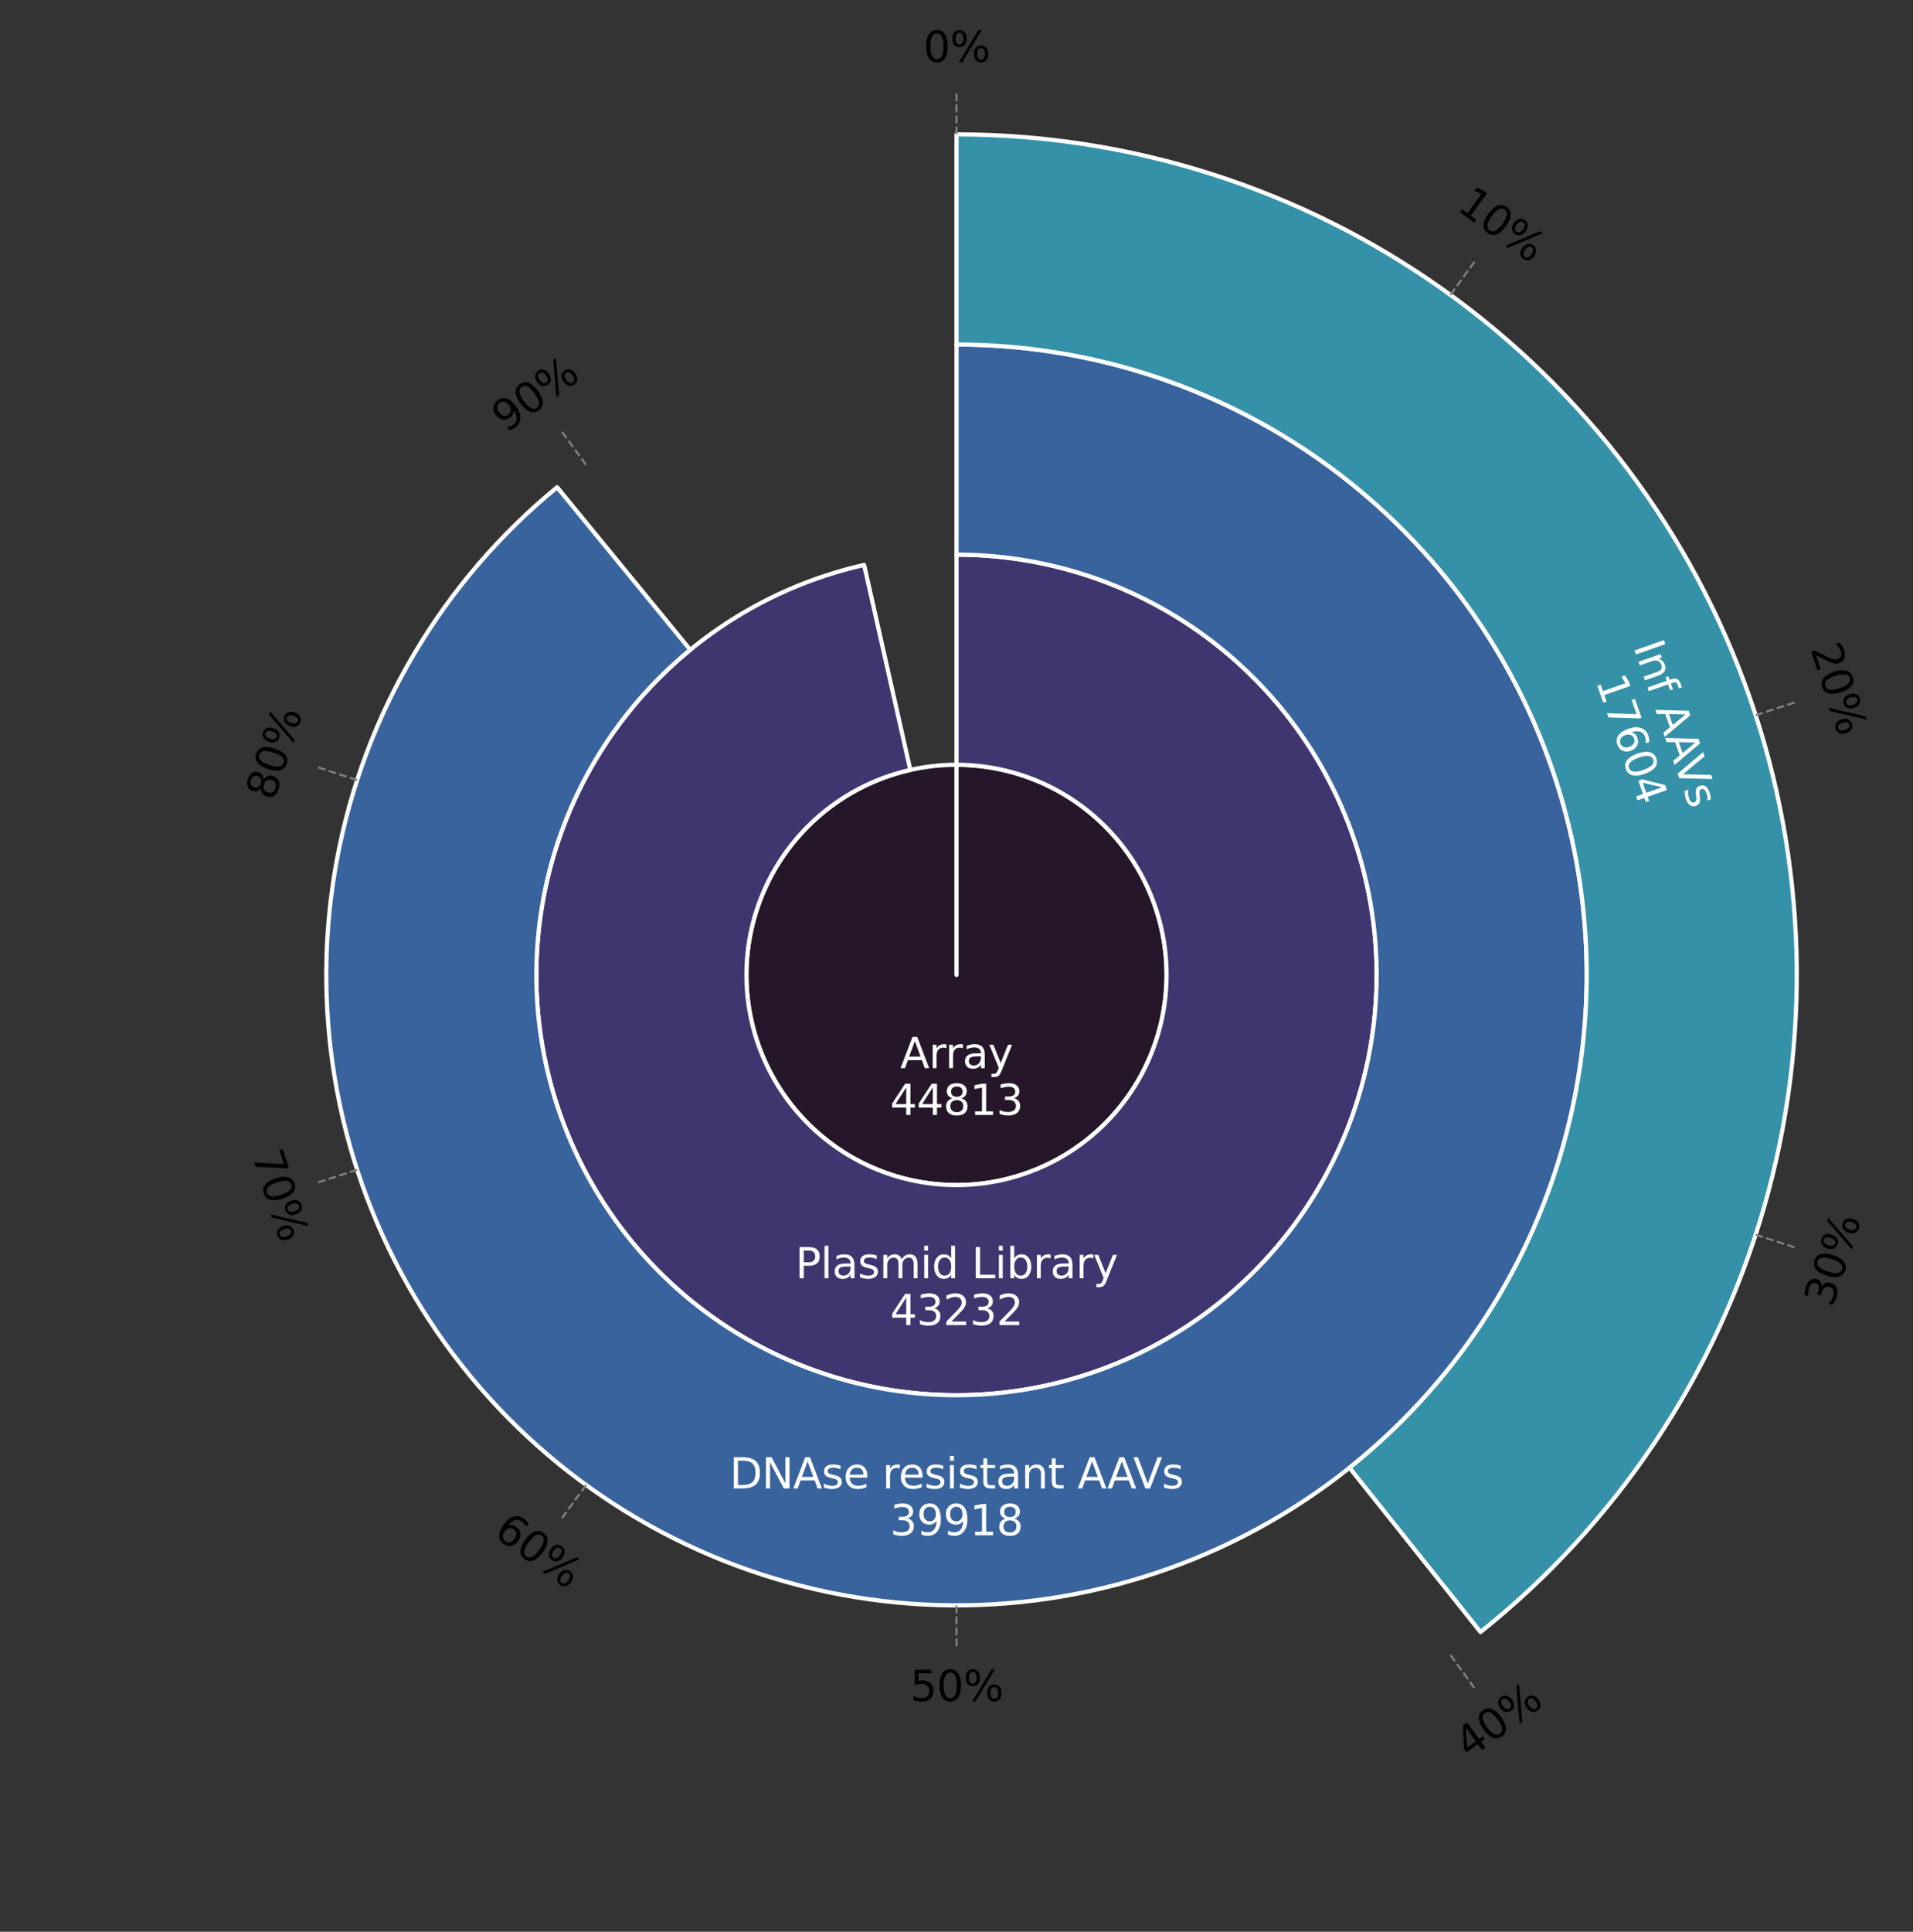 <?xml version="1.0" encoding="utf-8" standalone="no"?>
<!DOCTYPE svg PUBLIC "-//W3C//DTD SVG 1.1//EN"
  "http://www.w3.org/Graphics/SVG/1.1/DTD/svg11.dtd">
<svg xmlns:xlink="http://www.w3.org/1999/xlink" width="457.92pt" height="462.256pt" viewBox="0 0 457.92 462.256" xmlns="http://www.w3.org/2000/svg" version="1.1">
 <rect x="0" y="0" width="457.92" height="462.256" fill="#333333" stroke="none"/>
 <defs>
  <style type="text/css">*{stroke-linejoin: round; stroke-linecap: butt}</style>
 </defs>
 <g id="figure_1">
  <g id="patch_1">
   <path d="M 0 462.256 
L 457.92 462.256 
L 457.92 0 
L 0 0 
L 0 462.256 
z
" style="fill: none"/>
  </g>
  <g id="axes_1">
   <g id="patch_2">
    <path d="M 450.72 233.296 
C 450.72 204.175 444.984 175.337 433.84 148.432 
C 422.695 121.528 406.36 97.08 385.768 76.488 
C 365.176 55.896 340.728 39.561 313.824 28.417 
C 286.919 17.272 258.081 11.536 228.96 11.536 
C 199.839 11.536 171.001 17.272 144.096 28.417 
C 117.192 39.561 92.744 55.896 72.152 76.488 
C 51.56 97.08 35.225 121.528 24.08 148.432 
C 12.936 175.337 7.2 204.175 7.2 233.296 
C 7.2 262.417 12.936 291.256 24.08 318.16 
C 35.225 345.065 51.56 369.512 72.152 390.104 
C 92.744 410.696 117.192 427.032 144.096 438.176 
C 171.001 449.32 199.839 455.056 228.96 455.056 
C 258.081 455.056 286.919 449.32 313.824 438.176 
C 340.728 427.032 365.176 410.696 385.768 390.104 
C 406.36 369.512 422.695 345.065 433.84 318.16 
C 444.984 291.256 450.72 262.417 450.72 233.296 
M 228.96 233.296 
C 228.96 233.296 228.96 233.296 228.96 233.296 
C 228.96 233.296 228.96 233.296 228.96 233.296 
C 228.96 233.296 228.96 233.296 228.96 233.296 
C 228.96 233.296 228.96 233.296 228.96 233.296 
C 228.96 233.296 228.96 233.296 228.96 233.296 
C 228.96 233.296 228.96 233.296 228.96 233.296 
C 228.96 233.296 228.96 233.296 228.96 233.296 
C 228.96 233.296 228.96 233.296 228.96 233.296 
C 228.96 233.296 228.96 233.296 228.96 233.296 
C 228.96 233.296 228.96 233.296 228.96 233.296 
C 228.96 233.296 228.96 233.296 228.96 233.296 
C 228.96 233.296 228.96 233.296 228.96 233.296 
C 228.96 233.296 228.96 233.296 228.96 233.296 
C 228.96 233.296 228.96 233.296 228.96 233.296 
C 228.96 233.296 228.96 233.296 228.96 233.296 
C 228.96 233.296 228.96 233.296 228.96 233.296 
L 228.96 233.296 
z
" style="fill: none"/>
   </g>
   <g id="patch_3">
    <path d="M 228.96 233.296 
C 228.96 233.296 228.96 233.296 228.96 233.296 
C 228.96 233.296 228.96 233.296 228.96 233.296 
C 228.96 233.296 228.96 233.296 228.96 233.296 
C 228.96 233.296 228.96 233.296 228.96 233.296 
C 228.96 233.296 228.96 233.296 228.96 233.296 
C 228.96 233.296 228.96 233.296 228.96 233.296 
C 228.96 233.296 228.96 233.296 228.96 233.296 
C 228.96 233.296 228.96 233.296 228.96 233.296 
C 228.96 233.296 228.96 233.296 228.96 233.296 
C 228.96 233.296 228.96 233.296 228.96 233.296 
C 228.96 233.296 228.96 233.296 228.96 233.296 
C 228.96 233.296 228.96 233.296 228.96 233.296 
C 228.96 233.296 228.96 233.296 228.96 233.296 
C 228.96 233.296 228.96 233.296 228.96 233.296 
C 228.96 233.296 228.96 233.296 228.96 233.296 
C 228.96 233.296 228.96 233.296 228.96 233.296 
L 228.96 183.01 
C 222.357 183.01 215.817 184.311 209.716 186.838 
C 203.616 189.365 198.072 193.069 193.403 197.739 
C 188.733 202.408 185.029 207.952 182.502 214.053 
C 179.975 220.153 178.674 226.693 178.674 233.296 
C 178.674 239.9 179.975 246.439 182.502 252.54 
C 185.029 258.641 188.733 264.184 193.403 268.854 
C 198.072 273.523 203.616 277.227 209.716 279.754 
C 215.817 282.281 222.357 283.582 228.96 283.582 
C 235.563 283.582 242.103 282.281 248.204 279.754 
C 254.304 277.227 259.848 273.523 264.517 268.854 
C 269.187 264.184 272.891 258.641 275.418 252.54 
C 277.945 246.439 279.246 239.9 279.246 233.296 
C 279.246 226.693 277.945 220.153 275.418 214.053 
C 272.891 207.952 269.187 202.408 264.517 197.739 
C 259.848 193.069 254.304 189.365 248.204 186.838 
C 242.103 184.311 235.563 183.01 228.96 183.01 
z
" clip-path="url(#p1ebe2d3b7e)" style="fill: #251729; stroke: #ffffff; stroke-linejoin: miter"/>
   </g>
   <g id="patch_4">
    <path d="M 228.96 183.01 
C 235.329 183.01 241.641 184.221 247.558 186.576 
C 253.476 188.932 258.892 192.39 263.519 196.767 
C 268.145 201.144 271.898 206.361 274.578 212.139 
C 277.258 217.917 278.816 224.152 279.169 230.511 
C 279.521 236.87 278.663 243.239 276.638 249.278 
C 274.614 255.317 271.461 260.916 267.347 265.778 
C 263.233 270.64 258.232 274.677 252.612 277.673 
C 246.991 280.668 240.852 282.569 234.522 283.273 
C 228.192 283.978 221.785 283.473 215.644 281.787 
C 209.502 280.1 203.736 277.262 198.654 273.423 
C 193.571 269.585 189.264 264.815 185.962 259.369 
C 182.659 253.923 180.422 247.899 179.368 241.618 
C 178.314 235.337 178.463 228.912 179.806 222.686 
C 181.15 216.461 183.665 210.546 187.216 205.259 
C 190.767 199.972 195.29 195.407 200.545 191.808 
C 205.8 188.209 211.691 185.641 217.904 184.241 
L 206.848 135.186 
C 194.422 137.986 182.64 143.122 172.13 150.32 
C 161.621 157.518 152.574 166.648 145.472 177.222 
C 138.369 187.797 133.34 199.625 130.653 212.076 
C 127.965 224.528 127.667 237.377 129.775 249.94 
C 131.883 262.502 136.359 274.551 142.964 285.443 
C 149.568 296.335 158.183 305.874 168.348 313.551 
C 178.513 321.228 190.044 326.904 202.327 330.277 
C 214.611 333.65 227.424 334.659 240.084 333.251 
C 252.744 331.842 265.022 328.04 276.263 322.049 
C 287.504 316.058 297.506 307.985 305.734 298.261 
C 313.962 288.537 320.269 277.337 324.317 265.26 
C 328.365 253.182 330.083 240.444 329.377 227.726 
C 328.671 215.007 325.556 202.537 320.196 190.982 
C 314.837 179.426 307.331 168.993 298.077 160.239 
C 288.824 151.484 277.991 144.567 266.156 139.856 
C 254.321 135.145 241.698 132.725 228.96 132.725 
z
" clip-path="url(#p1ebe2d3b7e)" style="fill: #3f366f; stroke: #ffffff; stroke-linejoin: miter"/>
   </g>
   <g id="patch_5">
    <path d="M 228.96 132.725 
C 240.717 132.725 252.383 134.786 263.427 138.815 
C 274.472 142.845 284.725 148.779 293.72 156.35 
C 302.715 163.92 310.313 173.009 316.169 183.203 
C 322.024 193.398 326.047 204.541 328.055 216.125 
C 330.062 227.709 330.023 239.555 327.938 251.126 
C 325.854 262.696 321.757 273.812 315.834 283.967 
C 309.911 294.122 302.252 303.161 293.207 310.671 
C 284.162 318.182 273.87 324.048 262.799 328.004 
C 251.728 331.96 240.048 333.944 228.292 333.865 
C 216.536 333.787 204.884 331.648 193.866 327.546 
C 182.848 323.444 172.635 317.441 163.691 309.811 
C 154.746 302.181 147.209 293.042 141.421 282.809 
C 135.633 272.575 131.684 261.406 129.753 249.809 
C 127.823 238.212 127.941 226.366 130.102 214.81 
C 132.263 203.253 136.434 192.165 142.425 182.049 
C 148.415 171.934 156.134 162.946 165.228 155.496 
L 133.362 116.596 
C 119.72 127.771 108.143 141.252 99.157 156.426 
C 90.171 171.6 83.915 188.232 80.673 205.566 
C 77.432 222.901 77.255 240.67 80.15 258.066 
C 83.046 275.461 88.969 292.215 97.651 307.565 
C 106.333 322.914 117.639 336.624 131.056 348.068 
C 144.473 359.513 159.793 368.517 176.319 374.671 
C 192.845 380.825 210.323 384.033 227.958 384.15 
C 245.592 384.267 263.112 381.291 279.718 375.358 
C 296.325 369.424 311.763 360.624 325.331 349.359 
C 338.898 338.093 350.386 324.536 359.271 309.303 
C 368.156 294.07 374.301 277.396 377.428 260.04 
C 380.554 242.685 380.613 224.915 377.602 207.539 
C 374.591 190.163 368.556 173.449 359.773 158.157 
C 350.989 142.865 339.592 129.232 326.1 117.876 
C 312.607 106.521 297.228 97.619 280.661 91.575 
C 264.094 85.531 246.595 82.439 228.96 82.439 
z
" clip-path="url(#p1ebe2d3b7e)" style="fill: #38639d; stroke: #ffffff; stroke-linejoin: miter"/>
   </g>
   <g id="patch_6">
    <path d="M 228.96 82.439 
C 260.233 82.439 290.746 92.164 316.252 110.26 
C 341.758 128.356 361.016 153.943 371.348 183.46 
C 381.679 212.978 382.58 244.99 373.926 275.042 
C 365.272 305.094 347.484 331.724 323.036 351.226 
L 354.395 390.537 
C 386.991 364.533 410.709 329.027 422.248 288.957 
C 433.787 248.888 432.585 206.205 418.81 166.848 
C 405.035 127.491 379.357 93.375 345.349 69.247 
C 311.341 45.119 270.658 32.153 228.96 32.153 
z
" clip-path="url(#p1ebe2d3b7e)" style="fill: #3491a8; stroke: #ffffff; stroke-linejoin: miter"/>
   </g>
   <g id="matplotlib.axis_1"/>
   <g id="matplotlib.axis_2"/>
   <g id="line2d_1">
    <path d="M 228.96 32.153 
L 228.96 22.096 
" clip-path="url(#p1ebe2d3b7e)" style="fill: none; stroke-dasharray: 1.85,0.8; stroke-dashoffset: 0; stroke: #808080; stroke-width: 0.5"/>
   </g>
   <g id="line2d_2">
    <path d="M 347.189 70.568 
L 353.1 62.432 
" clip-path="url(#p1ebe2d3b7e)" style="fill: none; stroke-dasharray: 1.85,0.8; stroke-dashoffset: 0; stroke: #808080; stroke-width: 0.5"/>
   </g>
   <g id="line2d_3">
    <path d="M 420.258 171.14 
L 429.823 168.032 
" clip-path="url(#p1ebe2d3b7e)" style="fill: none; stroke-dasharray: 1.85,0.8; stroke-dashoffset: 0; stroke: #808080; stroke-width: 0.5"/>
   </g>
   <g id="line2d_4">
    <path d="M 420.258 295.453 
L 429.823 298.561 
" clip-path="url(#p1ebe2d3b7e)" style="fill: none; stroke-dasharray: 1.85,0.8; stroke-dashoffset: 0; stroke: #808080; stroke-width: 0.5"/>
   </g>
   <g id="line2d_5">
    <path d="M 347.189 396.024 
L 353.1 404.161 
" clip-path="url(#p1ebe2d3b7e)" style="fill: none; stroke-dasharray: 1.85,0.8; stroke-dashoffset: 0; stroke: #808080; stroke-width: 0.5"/>
   </g>
   <g id="line2d_6">
    <path d="M 228.96 384.153 
L 228.96 394.21 
" clip-path="url(#p1ebe2d3b7e)" style="fill: none; stroke-dasharray: 1.85,0.8; stroke-dashoffset: 0; stroke: #808080; stroke-width: 0.5"/>
   </g>
   <g id="line2d_7">
    <path d="M 140.288 355.342 
L 134.377 363.479 
" clip-path="url(#p1ebe2d3b7e)" style="fill: none; stroke-dasharray: 1.85,0.8; stroke-dashoffset: 0; stroke: #808080; stroke-width: 0.5"/>
   </g>
   <g id="line2d_8">
    <path d="M 85.486 279.914 
L 75.921 283.021 
" clip-path="url(#p1ebe2d3b7e)" style="fill: none; stroke-dasharray: 1.85,0.8; stroke-dashoffset: 0; stroke: #808080; stroke-width: 0.5"/>
   </g>
   <g id="line2d_9">
    <path d="M 85.486 186.679 
L 75.921 183.571 
" clip-path="url(#p1ebe2d3b7e)" style="fill: none; stroke-dasharray: 1.85,0.8; stroke-dashoffset: 0; stroke: #808080; stroke-width: 0.5"/>
   </g>
   <g id="line2d_10">
    <path d="M 140.288 111.25 
L 134.377 103.114 
" clip-path="url(#p1ebe2d3b7e)" style="fill: none; stroke-dasharray: 1.85,0.8; stroke-dashoffset: 0; stroke: #808080; stroke-width: 0.5"/>
   </g>
   <g id="text_1">
    <!-- Array -->
    <g style="fill: #ffffff" transform="translate(215.493 255.6) scale(0.1 -0.1)">
     <defs>
      <path id="DejaVuSans-41" d="M 2188 4044 
L 1331 1722 
L 3047 1722 
L 2188 4044 
z
M 1831 4666 
L 2547 4666 
L 4325 0 
L 3669 0 
L 3244 1197 
L 1141 1197 
L 716 0 
L 50 0 
L 1831 4666 
z
" transform="scale(0.016)"/>
      <path id="DejaVuSans-72" d="M 2631 2963 
Q 2534 3019 2420 3045 
Q 2306 3072 2169 3072 
Q 1681 3072 1420 2755 
Q 1159 2438 1159 1844 
L 1159 0 
L 581 0 
L 581 3500 
L 1159 3500 
L 1159 2956 
Q 1341 3275 1631 3429 
Q 1922 3584 2338 3584 
Q 2397 3584 2469 3576 
Q 2541 3569 2628 3553 
L 2631 2963 
z
" transform="scale(0.016)"/>
      <path id="DejaVuSans-61" d="M 2194 1759 
Q 1497 1759 1228 1600 
Q 959 1441 959 1056 
Q 959 750 1161 570 
Q 1363 391 1709 391 
Q 2188 391 2477 730 
Q 2766 1069 2766 1631 
L 2766 1759 
L 2194 1759 
z
M 3341 1997 
L 3341 0 
L 2766 0 
L 2766 531 
Q 2569 213 2275 61 
Q 1981 -91 1556 -91 
Q 1019 -91 701 211 
Q 384 513 384 1019 
Q 384 1609 779 1909 
Q 1175 2209 1959 2209 
L 2766 2209 
L 2766 2266 
Q 2766 2663 2505 2880 
Q 2244 3097 1772 3097 
Q 1472 3097 1187 3025 
Q 903 2953 641 2809 
L 641 3341 
Q 956 3463 1253 3523 
Q 1550 3584 1831 3584 
Q 2591 3584 2966 3190 
Q 3341 2797 3341 1997 
z
" transform="scale(0.016)"/>
      <path id="DejaVuSans-79" d="M 2059 -325 
Q 1816 -950 1584 -1140 
Q 1353 -1331 966 -1331 
L 506 -1331 
L 506 -850 
L 844 -850 
Q 1081 -850 1212 -737 
Q 1344 -625 1503 -206 
L 1606 56 
L 191 3500 
L 800 3500 
L 1894 763 
L 2988 3500 
L 3597 3500 
L 2059 -325 
z
" transform="scale(0.016)"/>
     </defs>
     <use xlink:href="#DejaVuSans-41"/>
     <use xlink:href="#DejaVuSans-72" x="68.408"/>
     <use xlink:href="#DejaVuSans-72" x="107.771"/>
     <use xlink:href="#DejaVuSans-61" x="148.885"/>
     <use xlink:href="#DejaVuSans-79" x="210.164"/>
    </g>
    <!-- 44813 -->
    <g style="fill: #ffffff" transform="translate(213.054 266.797) scale(0.1 -0.1)">
     <defs>
      <path id="DejaVuSans-34" d="M 2419 4116 
L 825 1625 
L 2419 1625 
L 2419 4116 
z
M 2253 4666 
L 3047 4666 
L 3047 1625 
L 3713 1625 
L 3713 1100 
L 3047 1100 
L 3047 0 
L 2419 0 
L 2419 1100 
L 313 1100 
L 313 1709 
L 2253 4666 
z
" transform="scale(0.016)"/>
      <path id="DejaVuSans-38" d="M 2034 2216 
Q 1584 2216 1326 1975 
Q 1069 1734 1069 1313 
Q 1069 891 1326 650 
Q 1584 409 2034 409 
Q 2484 409 2743 651 
Q 3003 894 3003 1313 
Q 3003 1734 2745 1975 
Q 2488 2216 2034 2216 
z
M 1403 2484 
Q 997 2584 770 2862 
Q 544 3141 544 3541 
Q 544 4100 942 4425 
Q 1341 4750 2034 4750 
Q 2731 4750 3128 4425 
Q 3525 4100 3525 3541 
Q 3525 3141 3298 2862 
Q 3072 2584 2669 2484 
Q 3125 2378 3379 2068 
Q 3634 1759 3634 1313 
Q 3634 634 3220 271 
Q 2806 -91 2034 -91 
Q 1263 -91 848 271 
Q 434 634 434 1313 
Q 434 1759 690 2068 
Q 947 2378 1403 2484 
z
M 1172 3481 
Q 1172 3119 1398 2916 
Q 1625 2713 2034 2713 
Q 2441 2713 2670 2916 
Q 2900 3119 2900 3481 
Q 2900 3844 2670 4047 
Q 2441 4250 2034 4250 
Q 1625 4250 1398 4047 
Q 1172 3844 1172 3481 
z
" transform="scale(0.016)"/>
      <path id="DejaVuSans-31" d="M 794 531 
L 1825 531 
L 1825 4091 
L 703 3866 
L 703 4441 
L 1819 4666 
L 2450 4666 
L 2450 531 
L 3481 531 
L 3481 0 
L 794 0 
L 794 531 
z
" transform="scale(0.016)"/>
      <path id="DejaVuSans-33" d="M 2597 2516 
Q 3050 2419 3304 2112 
Q 3559 1806 3559 1356 
Q 3559 666 3084 287 
Q 2609 -91 1734 -91 
Q 1441 -91 1130 -33 
Q 819 25 488 141 
L 488 750 
Q 750 597 1062 519 
Q 1375 441 1716 441 
Q 2309 441 2620 675 
Q 2931 909 2931 1356 
Q 2931 1769 2642 2001 
Q 2353 2234 1838 2234 
L 1294 2234 
L 1294 2753 
L 1863 2753 
Q 2328 2753 2575 2939 
Q 2822 3125 2822 3475 
Q 2822 3834 2567 4026 
Q 2313 4219 1838 4219 
Q 1578 4219 1281 4162 
Q 984 4106 628 3988 
L 628 4550 
Q 988 4650 1302 4700 
Q 1616 4750 1894 4750 
Q 2613 4750 3031 4423 
Q 3450 4097 3450 3541 
Q 3450 3153 3228 2886 
Q 3006 2619 2597 2516 
z
" transform="scale(0.016)"/>
     </defs>
     <use xlink:href="#DejaVuSans-34"/>
     <use xlink:href="#DejaVuSans-34" x="63.623"/>
     <use xlink:href="#DejaVuSans-38" x="127.246"/>
     <use xlink:href="#DejaVuSans-31" x="190.869"/>
     <use xlink:href="#DejaVuSans-33" x="254.492"/>
    </g>
   </g>
   <g id="text_2">
    <!-- Plasmid Library -->
    <g style="fill: #ffffff" transform="translate(190.381 305.885) scale(0.1 -0.1)">
     <defs>
      <path id="DejaVuSans-50" d="M 1259 4147 
L 1259 2394 
L 2053 2394 
Q 2494 2394 2734 2622 
Q 2975 2850 2975 3272 
Q 2975 3691 2734 3919 
Q 2494 4147 2053 4147 
L 1259 4147 
z
M 628 4666 
L 2053 4666 
Q 2838 4666 3239 4311 
Q 3641 3956 3641 3272 
Q 3641 2581 3239 2228 
Q 2838 1875 2053 1875 
L 1259 1875 
L 1259 0 
L 628 0 
L 628 4666 
z
" transform="scale(0.016)"/>
      <path id="DejaVuSans-6c" d="M 603 4863 
L 1178 4863 
L 1178 0 
L 603 0 
L 603 4863 
z
" transform="scale(0.016)"/>
      <path id="DejaVuSans-73" d="M 2834 3397 
L 2834 2853 
Q 2591 2978 2328 3040 
Q 2066 3103 1784 3103 
Q 1356 3103 1142 2972 
Q 928 2841 928 2578 
Q 928 2378 1081 2264 
Q 1234 2150 1697 2047 
L 1894 2003 
Q 2506 1872 2764 1633 
Q 3022 1394 3022 966 
Q 3022 478 2636 193 
Q 2250 -91 1575 -91 
Q 1294 -91 989 -36 
Q 684 19 347 128 
L 347 722 
Q 666 556 975 473 
Q 1284 391 1588 391 
Q 1994 391 2212 530 
Q 2431 669 2431 922 
Q 2431 1156 2273 1281 
Q 2116 1406 1581 1522 
L 1381 1569 
Q 847 1681 609 1914 
Q 372 2147 372 2553 
Q 372 3047 722 3315 
Q 1072 3584 1716 3584 
Q 2034 3584 2315 3537 
Q 2597 3491 2834 3397 
z
" transform="scale(0.016)"/>
      <path id="DejaVuSans-6d" d="M 3328 2828 
Q 3544 3216 3844 3400 
Q 4144 3584 4550 3584 
Q 5097 3584 5394 3201 
Q 5691 2819 5691 2113 
L 5691 0 
L 5113 0 
L 5113 2094 
Q 5113 2597 4934 2840 
Q 4756 3084 4391 3084 
Q 3944 3084 3684 2787 
Q 3425 2491 3425 1978 
L 3425 0 
L 2847 0 
L 2847 2094 
Q 2847 2600 2669 2842 
Q 2491 3084 2119 3084 
Q 1678 3084 1418 2786 
Q 1159 2488 1159 1978 
L 1159 0 
L 581 0 
L 581 3500 
L 1159 3500 
L 1159 2956 
Q 1356 3278 1631 3431 
Q 1906 3584 2284 3584 
Q 2666 3584 2933 3390 
Q 3200 3197 3328 2828 
z
" transform="scale(0.016)"/>
      <path id="DejaVuSans-69" d="M 603 3500 
L 1178 3500 
L 1178 0 
L 603 0 
L 603 3500 
z
M 603 4863 
L 1178 4863 
L 1178 4134 
L 603 4134 
L 603 4863 
z
" transform="scale(0.016)"/>
      <path id="DejaVuSans-64" d="M 2906 2969 
L 2906 4863 
L 3481 4863 
L 3481 0 
L 2906 0 
L 2906 525 
Q 2725 213 2448 61 
Q 2172 -91 1784 -91 
Q 1150 -91 751 415 
Q 353 922 353 1747 
Q 353 2572 751 3078 
Q 1150 3584 1784 3584 
Q 2172 3584 2448 3432 
Q 2725 3281 2906 2969 
z
M 947 1747 
Q 947 1113 1208 752 
Q 1469 391 1925 391 
Q 2381 391 2643 752 
Q 2906 1113 2906 1747 
Q 2906 2381 2643 2742 
Q 2381 3103 1925 3103 
Q 1469 3103 1208 2742 
Q 947 2381 947 1747 
z
" transform="scale(0.016)"/>
      <path id="DejaVuSans-20" transform="scale(0.016)"/>
      <path id="DejaVuSans-4c" d="M 628 4666 
L 1259 4666 
L 1259 531 
L 3531 531 
L 3531 0 
L 628 0 
L 628 4666 
z
" transform="scale(0.016)"/>
      <path id="DejaVuSans-62" d="M 3116 1747 
Q 3116 2381 2855 2742 
Q 2594 3103 2138 3103 
Q 1681 3103 1420 2742 
Q 1159 2381 1159 1747 
Q 1159 1113 1420 752 
Q 1681 391 2138 391 
Q 2594 391 2855 752 
Q 3116 1113 3116 1747 
z
M 1159 2969 
Q 1341 3281 1617 3432 
Q 1894 3584 2278 3584 
Q 2916 3584 3314 3078 
Q 3713 2572 3713 1747 
Q 3713 922 3314 415 
Q 2916 -91 2278 -91 
Q 1894 -91 1617 61 
Q 1341 213 1159 525 
L 1159 0 
L 581 0 
L 581 4863 
L 1159 4863 
L 1159 2969 
z
" transform="scale(0.016)"/>
     </defs>
     <use xlink:href="#DejaVuSans-50"/>
     <use xlink:href="#DejaVuSans-6c" x="60.303"/>
     <use xlink:href="#DejaVuSans-61" x="88.086"/>
     <use xlink:href="#DejaVuSans-73" x="149.365"/>
     <use xlink:href="#DejaVuSans-6d" x="201.465"/>
     <use xlink:href="#DejaVuSans-69" x="298.877"/>
     <use xlink:href="#DejaVuSans-64" x="326.66"/>
     <use xlink:href="#DejaVuSans-20" x="390.137"/>
     <use xlink:href="#DejaVuSans-4c" x="421.924"/>
     <use xlink:href="#DejaVuSans-69" x="477.637"/>
     <use xlink:href="#DejaVuSans-62" x="505.42"/>
     <use xlink:href="#DejaVuSans-72" x="568.896"/>
     <use xlink:href="#DejaVuSans-61" x="610.01"/>
     <use xlink:href="#DejaVuSans-72" x="671.289"/>
     <use xlink:href="#DejaVuSans-79" x="712.402"/>
    </g>
    <!-- 43232 -->
    <g style="fill: #ffffff" transform="translate(213.054 317.083) scale(0.1 -0.1)">
     <defs>
      <path id="DejaVuSans-32" d="M 1228 531 
L 3431 531 
L 3431 0 
L 469 0 
L 469 531 
Q 828 903 1448 1529 
Q 2069 2156 2228 2338 
Q 2531 2678 2651 2914 
Q 2772 3150 2772 3378 
Q 2772 3750 2511 3984 
Q 2250 4219 1831 4219 
Q 1534 4219 1204 4116 
Q 875 4013 500 3803 
L 500 4441 
Q 881 4594 1212 4672 
Q 1544 4750 1819 4750 
Q 2544 4750 2975 4387 
Q 3406 4025 3406 3419 
Q 3406 3131 3298 2873 
Q 3191 2616 2906 2266 
Q 2828 2175 2409 1742 
Q 1991 1309 1228 531 
z
" transform="scale(0.016)"/>
     </defs>
     <use xlink:href="#DejaVuSans-34"/>
     <use xlink:href="#DejaVuSans-33" x="63.623"/>
     <use xlink:href="#DejaVuSans-32" x="127.246"/>
     <use xlink:href="#DejaVuSans-33" x="190.869"/>
     <use xlink:href="#DejaVuSans-32" x="254.492"/>
    </g>
   </g>
   <g id="text_3">
    <!-- DNAse resistant AAVs -->
    <g style="fill: #ffffff" transform="translate(174.634 356.171) scale(0.1 -0.1)">
     <defs>
      <path id="DejaVuSans-44" d="M 1259 4147 
L 1259 519 
L 2022 519 
Q 2988 519 3436 956 
Q 3884 1394 3884 2338 
Q 3884 3275 3436 3711 
Q 2988 4147 2022 4147 
L 1259 4147 
z
M 628 4666 
L 1925 4666 
Q 3281 4666 3915 4102 
Q 4550 3538 4550 2338 
Q 4550 1131 3912 565 
Q 3275 0 1925 0 
L 628 0 
L 628 4666 
z
" transform="scale(0.016)"/>
      <path id="DejaVuSans-4e" d="M 628 4666 
L 1478 4666 
L 3547 763 
L 3547 4666 
L 4159 4666 
L 4159 0 
L 3309 0 
L 1241 3903 
L 1241 0 
L 628 0 
L 628 4666 
z
" transform="scale(0.016)"/>
      <path id="DejaVuSans-65" d="M 3597 1894 
L 3597 1613 
L 953 1613 
Q 991 1019 1311 708 
Q 1631 397 2203 397 
Q 2534 397 2845 478 
Q 3156 559 3463 722 
L 3463 178 
Q 3153 47 2828 -22 
Q 2503 -91 2169 -91 
Q 1331 -91 842 396 
Q 353 884 353 1716 
Q 353 2575 817 3079 
Q 1281 3584 2069 3584 
Q 2775 3584 3186 3129 
Q 3597 2675 3597 1894 
z
M 3022 2063 
Q 3016 2534 2758 2815 
Q 2500 3097 2075 3097 
Q 1594 3097 1305 2825 
Q 1016 2553 972 2059 
L 3022 2063 
z
" transform="scale(0.016)"/>
      <path id="DejaVuSans-74" d="M 1172 4494 
L 1172 3500 
L 2356 3500 
L 2356 3053 
L 1172 3053 
L 1172 1153 
Q 1172 725 1289 603 
Q 1406 481 1766 481 
L 2356 481 
L 2356 0 
L 1766 0 
Q 1100 0 847 248 
Q 594 497 594 1153 
L 594 3053 
L 172 3053 
L 172 3500 
L 594 3500 
L 594 4494 
L 1172 4494 
z
" transform="scale(0.016)"/>
      <path id="DejaVuSans-6e" d="M 3513 2113 
L 3513 0 
L 2938 0 
L 2938 2094 
Q 2938 2591 2744 2837 
Q 2550 3084 2163 3084 
Q 1697 3084 1428 2787 
Q 1159 2491 1159 1978 
L 1159 0 
L 581 0 
L 581 3500 
L 1159 3500 
L 1159 2956 
Q 1366 3272 1645 3428 
Q 1925 3584 2291 3584 
Q 2894 3584 3203 3211 
Q 3513 2838 3513 2113 
z
" transform="scale(0.016)"/>
      <path id="DejaVuSans-56" d="M 1831 0 
L 50 4666 
L 709 4666 
L 2188 738 
L 3669 4666 
L 4325 4666 
L 2547 0 
L 1831 0 
z
" transform="scale(0.016)"/>
     </defs>
     <use xlink:href="#DejaVuSans-44"/>
     <use xlink:href="#DejaVuSans-4e" x="77.002"/>
     <use xlink:href="#DejaVuSans-41" x="151.807"/>
     <use xlink:href="#DejaVuSans-73" x="220.215"/>
     <use xlink:href="#DejaVuSans-65" x="272.314"/>
     <use xlink:href="#DejaVuSans-20" x="333.838"/>
     <use xlink:href="#DejaVuSans-72" x="365.625"/>
     <use xlink:href="#DejaVuSans-65" x="404.488"/>
     <use xlink:href="#DejaVuSans-73" x="466.012"/>
     <use xlink:href="#DejaVuSans-69" x="518.111"/>
     <use xlink:href="#DejaVuSans-73" x="545.895"/>
     <use xlink:href="#DejaVuSans-74" x="597.994"/>
     <use xlink:href="#DejaVuSans-61" x="637.203"/>
     <use xlink:href="#DejaVuSans-6e" x="698.482"/>
     <use xlink:href="#DejaVuSans-74" x="761.861"/>
     <use xlink:href="#DejaVuSans-20" x="801.07"/>
     <use xlink:href="#DejaVuSans-41" x="832.857"/>
     <use xlink:href="#DejaVuSans-41" x="904.016"/>
     <use xlink:href="#DejaVuSans-56" x="966.049"/>
     <use xlink:href="#DejaVuSans-73" x="1034.457"/>
    </g>
    <!-- 39918 -->
    <g style="fill: #ffffff" transform="translate(213.054 367.369) scale(0.1 -0.1)">
     <defs>
      <path id="DejaVuSans-39" d="M 703 97 
L 703 672 
Q 941 559 1184 500 
Q 1428 441 1663 441 
Q 2288 441 2617 861 
Q 2947 1281 2994 2138 
Q 2813 1869 2534 1725 
Q 2256 1581 1919 1581 
Q 1219 1581 811 2004 
Q 403 2428 403 3163 
Q 403 3881 828 4315 
Q 1253 4750 1959 4750 
Q 2769 4750 3195 4129 
Q 3622 3509 3622 2328 
Q 3622 1225 3098 567 
Q 2575 -91 1691 -91 
Q 1453 -91 1209 -44 
Q 966 3 703 97 
z
M 1959 2075 
Q 2384 2075 2632 2365 
Q 2881 2656 2881 3163 
Q 2881 3666 2632 3958 
Q 2384 4250 1959 4250 
Q 1534 4250 1286 3958 
Q 1038 3666 1038 3163 
Q 1038 2656 1286 2365 
Q 1534 2075 1959 2075 
z
" transform="scale(0.016)"/>
     </defs>
     <use xlink:href="#DejaVuSans-33"/>
     <use xlink:href="#DejaVuSans-39" x="63.623"/>
     <use xlink:href="#DejaVuSans-39" x="127.246"/>
     <use xlink:href="#DejaVuSans-31" x="190.869"/>
     <use xlink:href="#DejaVuSans-38" x="254.492"/>
    </g>
   </g>
   <g id="text_4">
    <!-- Inf AAVs -->
    <g style="fill: #ffffff" transform="translate(390.928 154.7) rotate(-289.29) scale(0.1 -0.1)">
     <defs>
      <path id="DejaVuSans-49" d="M 628 4666 
L 1259 4666 
L 1259 0 
L 628 0 
L 628 4666 
z
" transform="scale(0.016)"/>
      <path id="DejaVuSans-66" d="M 2375 4863 
L 2375 4384 
L 1825 4384 
Q 1516 4384 1395 4259 
Q 1275 4134 1275 3809 
L 1275 3500 
L 2222 3500 
L 2222 3053 
L 1275 3053 
L 1275 0 
L 697 0 
L 697 3053 
L 147 3053 
L 147 3500 
L 697 3500 
L 697 3744 
Q 697 4328 969 4595 
Q 1241 4863 1831 4863 
L 2375 4863 
z
" transform="scale(0.016)"/>
     </defs>
     <use xlink:href="#DejaVuSans-49"/>
     <use xlink:href="#DejaVuSans-6e" x="29.492"/>
     <use xlink:href="#DejaVuSans-66" x="92.871"/>
     <use xlink:href="#DejaVuSans-20" x="128.076"/>
     <use xlink:href="#DejaVuSans-41" x="159.863"/>
     <use xlink:href="#DejaVuSans-41" x="231.021"/>
     <use xlink:href="#DejaVuSans-56" x="293.055"/>
     <use xlink:href="#DejaVuSans-73" x="361.463"/>
    </g>
    <!-- 17604 -->
    <g style="fill: #ffffff" transform="translate(381.935 162.902) rotate(-289.29) scale(0.1 -0.1)">
     <defs>
      <path id="DejaVuSans-37" d="M 525 4666 
L 3525 4666 
L 3525 4397 
L 1831 0 
L 1172 0 
L 2766 4134 
L 525 4134 
L 525 4666 
z
" transform="scale(0.016)"/>
      <path id="DejaVuSans-36" d="M 2113 2584 
Q 1688 2584 1439 2293 
Q 1191 2003 1191 1497 
Q 1191 994 1439 701 
Q 1688 409 2113 409 
Q 2538 409 2786 701 
Q 3034 994 3034 1497 
Q 3034 2003 2786 2293 
Q 2538 2584 2113 2584 
z
M 3366 4563 
L 3366 3988 
Q 3128 4100 2886 4159 
Q 2644 4219 2406 4219 
Q 1781 4219 1451 3797 
Q 1122 3375 1075 2522 
Q 1259 2794 1537 2939 
Q 1816 3084 2150 3084 
Q 2853 3084 3261 2657 
Q 3669 2231 3669 1497 
Q 3669 778 3244 343 
Q 2819 -91 2113 -91 
Q 1303 -91 875 529 
Q 447 1150 447 2328 
Q 447 3434 972 4092 
Q 1497 4750 2381 4750 
Q 2619 4750 2861 4703 
Q 3103 4656 3366 4563 
z
" transform="scale(0.016)"/>
      <path id="DejaVuSans-30" d="M 2034 4250 
Q 1547 4250 1301 3770 
Q 1056 3291 1056 2328 
Q 1056 1369 1301 889 
Q 1547 409 2034 409 
Q 2525 409 2770 889 
Q 3016 1369 3016 2328 
Q 3016 3291 2770 3770 
Q 2525 4250 2034 4250 
z
M 2034 4750 
Q 2819 4750 3233 4129 
Q 3647 3509 3647 2328 
Q 3647 1150 3233 529 
Q 2819 -91 2034 -91 
Q 1250 -91 836 529 
Q 422 1150 422 2328 
Q 422 3509 836 4129 
Q 1250 4750 2034 4750 
z
" transform="scale(0.016)"/>
     </defs>
     <use xlink:href="#DejaVuSans-31"/>
     <use xlink:href="#DejaVuSans-37" x="63.623"/>
     <use xlink:href="#DejaVuSans-36" x="127.246"/>
     <use xlink:href="#DejaVuSans-30" x="190.869"/>
     <use xlink:href="#DejaVuSans-34" x="254.492"/>
    </g>
   </g>
   <g id="text_5">
    <!-- 0% -->
    <g transform="translate(221.028 14.798) scale(0.1 -0.1)">
     <defs>
      <path id="DejaVuSans-25" d="M 4653 2053 
Q 4381 2053 4226 1822 
Q 4072 1591 4072 1178 
Q 4072 772 4226 539 
Q 4381 306 4653 306 
Q 4919 306 5073 539 
Q 5228 772 5228 1178 
Q 5228 1588 5073 1820 
Q 4919 2053 4653 2053 
z
M 4653 2450 
Q 5147 2450 5437 2106 
Q 5728 1763 5728 1178 
Q 5728 594 5436 251 
Q 5144 -91 4653 -91 
Q 4153 -91 3862 251 
Q 3572 594 3572 1178 
Q 3572 1766 3864 2108 
Q 4156 2450 4653 2450 
z
M 1428 4353 
Q 1159 4353 1004 4120 
Q 850 3888 850 3481 
Q 850 3069 1003 2837 
Q 1156 2606 1428 2606 
Q 1700 2606 1854 2837 
Q 2009 3069 2009 3481 
Q 2009 3884 1853 4118 
Q 1697 4353 1428 4353 
z
M 4250 4750 
L 4750 4750 
L 1831 -91 
L 1331 -91 
L 4250 4750 
z
M 1428 4750 
Q 1922 4750 2215 4408 
Q 2509 4066 2509 3481 
Q 2509 2891 2217 2550 
Q 1925 2209 1428 2209 
Q 931 2209 642 2551 
Q 353 2894 353 3481 
Q 353 4063 643 4406 
Q 934 4750 1428 4750 
z
" transform="scale(0.016)"/>
     </defs>
     <use xlink:href="#DejaVuSans-30"/>
     <use xlink:href="#DejaVuSans-25" x="63.623"/>
    </g>
   </g>
   <g id="text_6">
    <!-- 10% -->
    <g transform="translate(348.399 49.996) rotate(-324) scale(0.1 -0.1)">
     <use xlink:href="#DejaVuSans-31"/>
     <use xlink:href="#DejaVuSans-30" x="63.623"/>
     <use xlink:href="#DejaVuSans-25" x="127.246"/>
    </g>
   </g>
   <g id="text_7">
    <!-- 20% -->
    <g transform="translate(433.33 155.207) rotate(-288) scale(0.1 -0.1)">
     <use xlink:href="#DejaVuSans-32"/>
     <use xlink:href="#DejaVuSans-30" x="63.623"/>
     <use xlink:href="#DejaVuSans-25" x="127.246"/>
    </g>
   </g>
   <g id="text_8">
    <!-- 30% -->
    <g transform="translate(438.578 313.09) rotate(-72) scale(0.1 -0.1)">
     <use xlink:href="#DejaVuSans-33"/>
     <use xlink:href="#DejaVuSans-30" x="63.623"/>
     <use xlink:href="#DejaVuSans-25" x="127.246"/>
    </g>
   </g>
   <g id="text_9">
    <!-- 40% -->
    <g transform="translate(351.643 421.062) rotate(-36) scale(0.1 -0.1)">
     <use xlink:href="#DejaVuSans-34"/>
     <use xlink:href="#DejaVuSans-30" x="63.623"/>
     <use xlink:href="#DejaVuSans-25" x="127.246"/>
    </g>
   </g>
   <g id="text_10">
    <!-- 50% -->
    <g transform="translate(217.847 407.027) scale(0.1 -0.1)">
     <defs>
      <path id="DejaVuSans-35" d="M 691 4666 
L 3169 4666 
L 3169 4134 
L 1269 4134 
L 1269 2991 
Q 1406 3038 1543 3061 
Q 1681 3084 1819 3084 
Q 2600 3084 3056 2656 
Q 3513 2228 3513 1497 
Q 3513 744 3044 326 
Q 2575 -91 1722 -91 
Q 1428 -91 1123 -41 
Q 819 9 494 109 
L 494 744 
Q 775 591 1075 516 
Q 1375 441 1709 441 
Q 2250 441 2565 725 
Q 2881 1009 2881 1497 
Q 2881 1984 2565 2268 
Q 2250 2553 1709 2553 
Q 1456 2553 1204 2497 
Q 953 2441 691 2322 
L 691 4666 
z
" transform="scale(0.016)"/>
     </defs>
     <use xlink:href="#DejaVuSans-35"/>
     <use xlink:href="#DejaVuSans-30" x="63.623"/>
     <use xlink:href="#DejaVuSans-25" x="127.246"/>
    </g>
   </g>
   <g id="text_11">
    <!-- 60% -->
    <g transform="translate(117.853 367.315) rotate(-324) scale(0.1 -0.1)">
     <use xlink:href="#DejaVuSans-36"/>
     <use xlink:href="#DejaVuSans-30" x="63.623"/>
     <use xlink:href="#DejaVuSans-25" x="127.246"/>
    </g>
   </g>
   <g id="text_12">
    <!-- 70% -->
    <g transform="translate(60.298 276.413) rotate(-288) scale(0.1 -0.1)">
     <use xlink:href="#DejaVuSans-37"/>
     <use xlink:href="#DejaVuSans-30" x="63.623"/>
     <use xlink:href="#DejaVuSans-25" x="127.246"/>
    </g>
   </g>
   <g id="text_13">
    <!-- 80% -->
    <g transform="translate(65.547 191.885) rotate(-72) scale(0.1 -0.1)">
     <use xlink:href="#DejaVuSans-38"/>
     <use xlink:href="#DejaVuSans-30" x="63.623"/>
     <use xlink:href="#DejaVuSans-25" x="127.246"/>
    </g>
   </g>
   <g id="text_14">
    <!-- 90% -->
    <g transform="translate(121.097 103.742) rotate(-36) scale(0.1 -0.1)">
     <use xlink:href="#DejaVuSans-39"/>
     <use xlink:href="#DejaVuSans-30" x="63.623"/>
     <use xlink:href="#DejaVuSans-25" x="127.246"/>
    </g>
   </g>
   <g id="text_15"/>
  </g>
  <defs>
   <clipPath id="p1ebe2d3b7e">
    <path d="M 450.72 233.296 
C 450.72 204.175 444.984 175.337 433.84 148.432 
C 422.695 121.528 406.36 97.08 385.768 76.488 
C 365.176 55.896 340.728 39.561 313.824 28.417 
C 286.919 17.272 258.081 11.536 228.96 11.536 
C 199.839 11.536 171.001 17.272 144.096 28.417 
C 117.192 39.561 92.744 55.896 72.152 76.488 
C 51.56 97.08 35.225 121.528 24.08 148.432 
C 12.936 175.337 7.2 204.175 7.2 233.296 
C 7.2 262.417 12.936 291.256 24.08 318.16 
C 35.225 345.065 51.56 369.512 72.152 390.104 
C 92.744 410.696 117.192 427.032 144.096 438.176 
C 171.001 449.32 199.839 455.056 228.96 455.056 
C 258.081 455.056 286.919 449.32 313.824 438.176 
C 340.728 427.032 365.176 410.696 385.768 390.104 
C 406.36 369.512 422.695 345.065 433.84 318.16 
C 444.984 291.256 450.72 262.417 450.72 233.296 
M 228.96 233.296 
C 228.96 233.296 228.96 233.296 228.96 233.296 
C 228.96 233.296 228.96 233.296 228.96 233.296 
C 228.96 233.296 228.96 233.296 228.96 233.296 
C 228.96 233.296 228.96 233.296 228.96 233.296 
C 228.96 233.296 228.96 233.296 228.96 233.296 
C 228.96 233.296 228.96 233.296 228.96 233.296 
C 228.96 233.296 228.96 233.296 228.96 233.296 
C 228.96 233.296 228.96 233.296 228.96 233.296 
C 228.96 233.296 228.96 233.296 228.96 233.296 
C 228.96 233.296 228.96 233.296 228.96 233.296 
C 228.96 233.296 228.96 233.296 228.96 233.296 
C 228.96 233.296 228.96 233.296 228.96 233.296 
C 228.96 233.296 228.96 233.296 228.96 233.296 
C 228.96 233.296 228.96 233.296 228.96 233.296 
C 228.96 233.296 228.96 233.296 228.96 233.296 
C 228.96 233.296 228.96 233.296 228.96 233.296 
z
"/>
   </clipPath>
  </defs>
 </g>
</svg>

